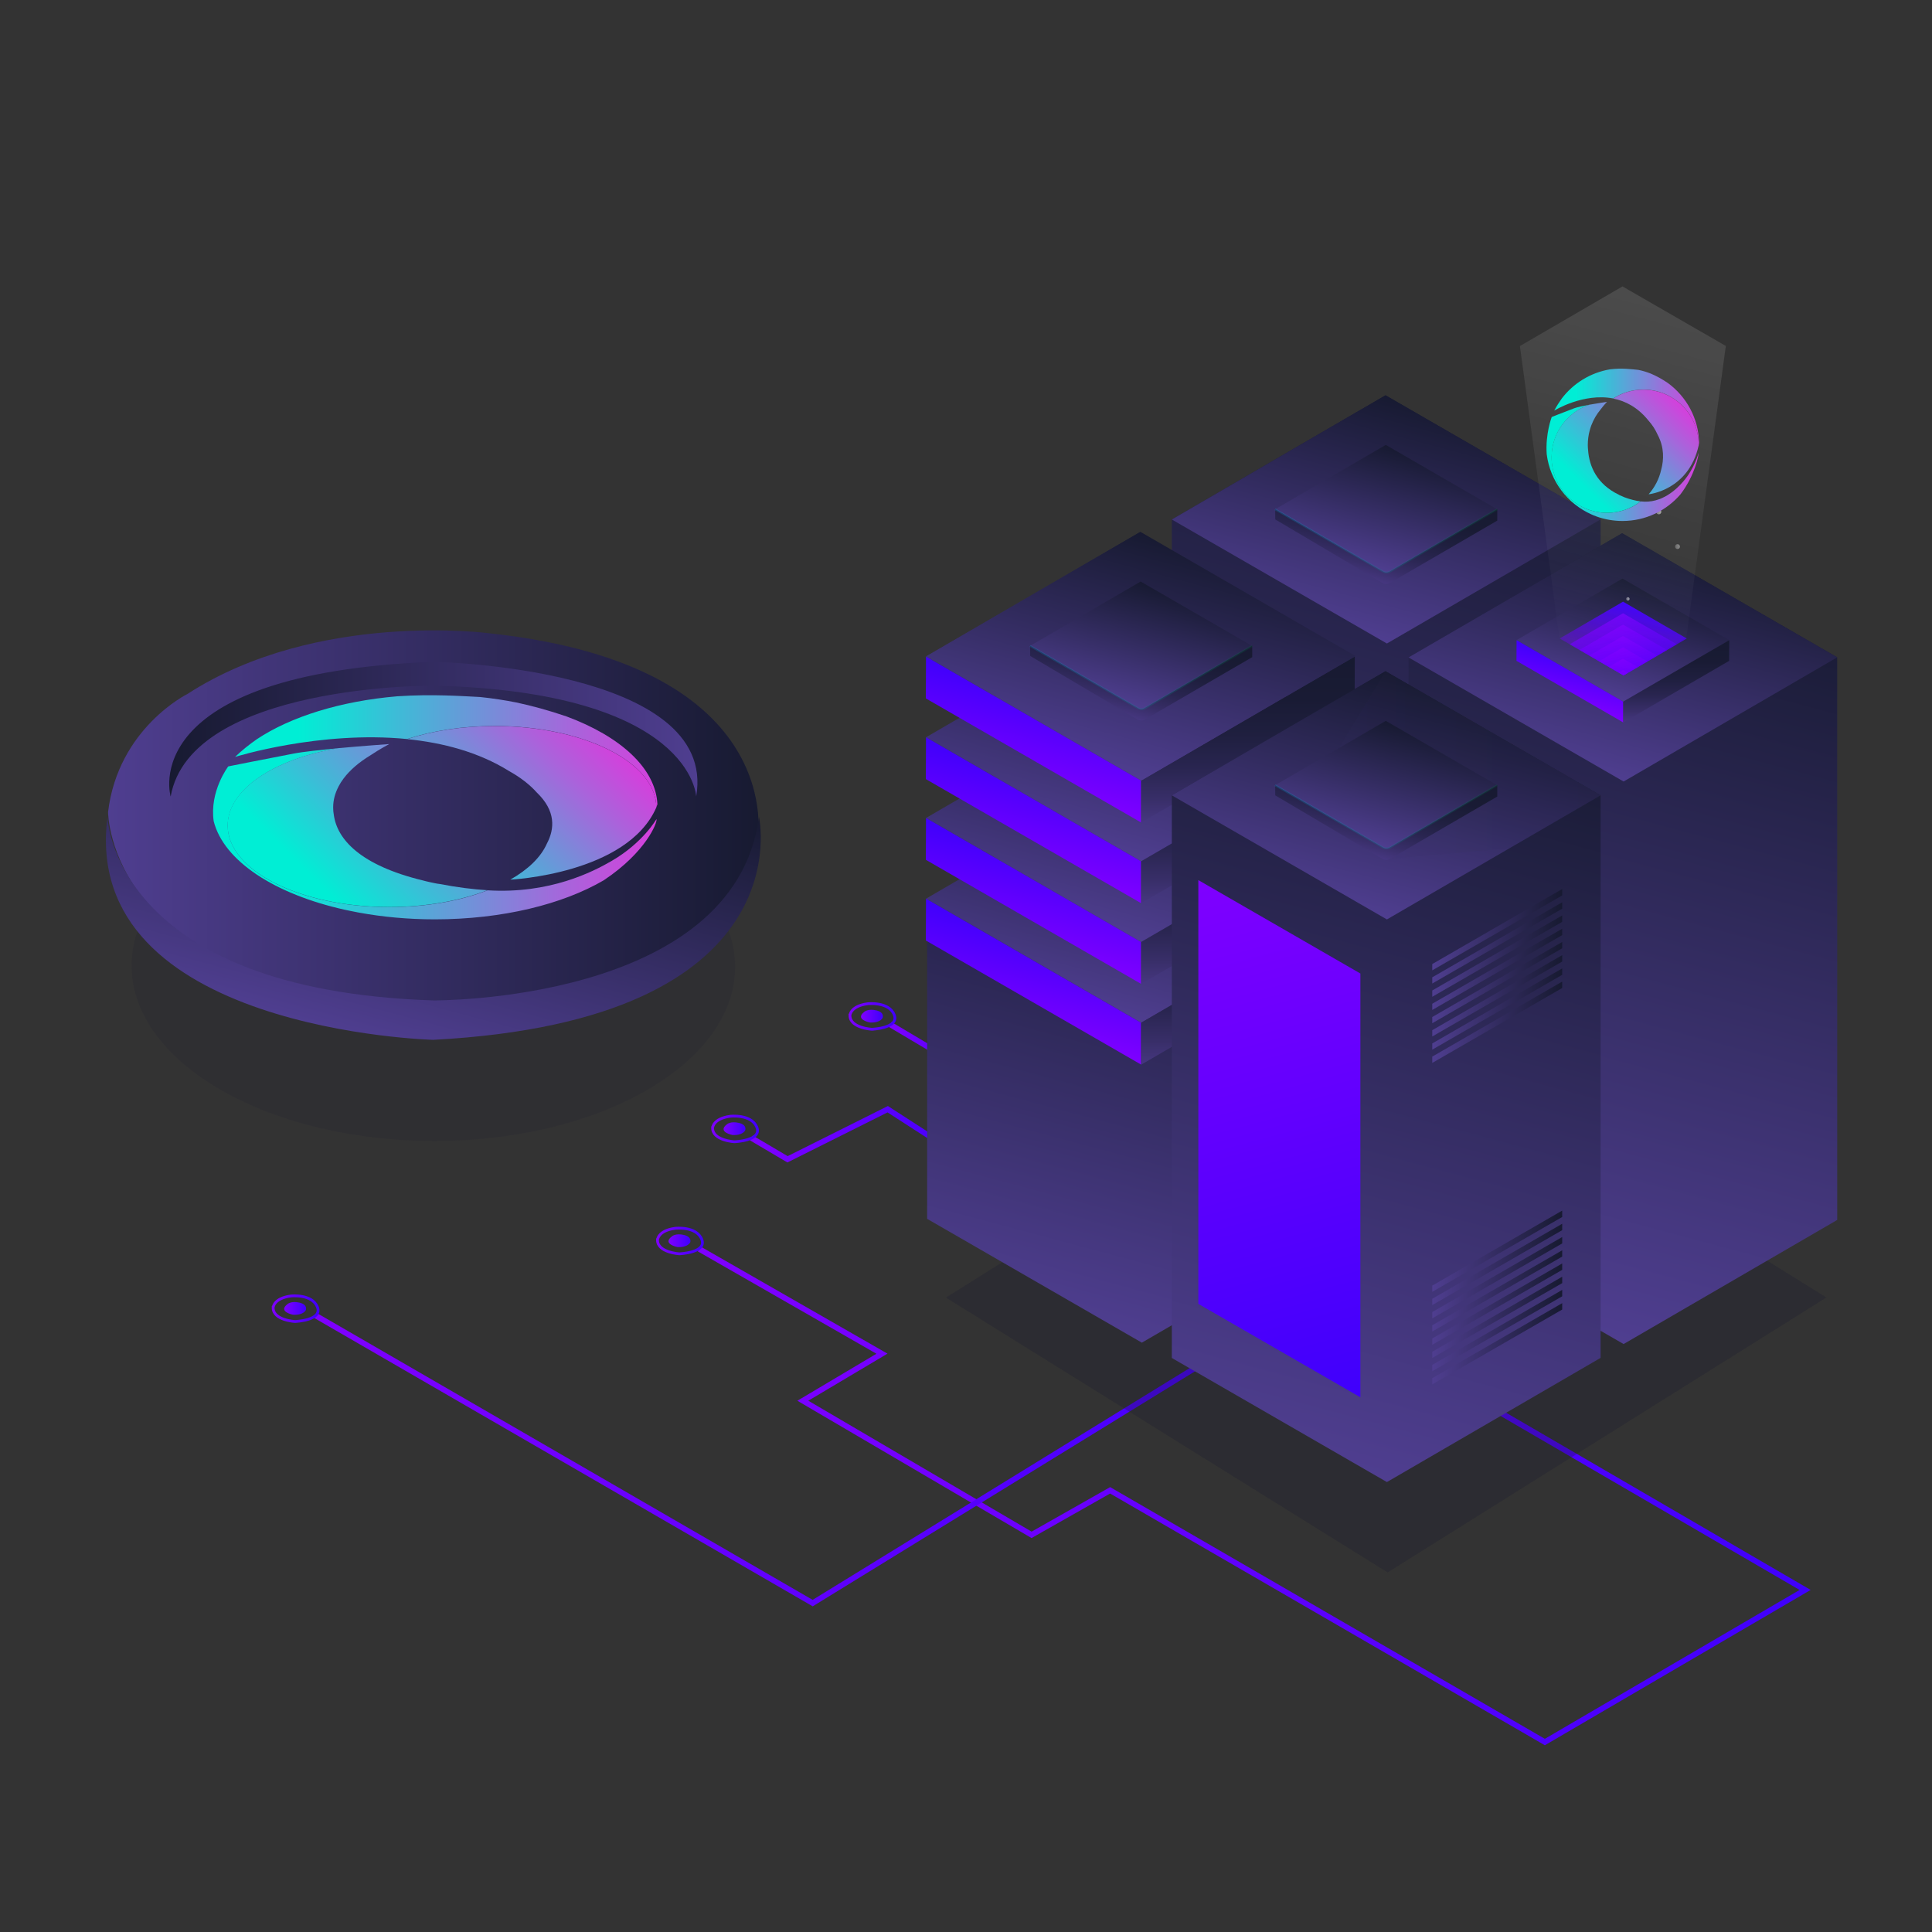<?xml version="1.0" encoding="utf-8"?>
<!-- Generator: Adobe Illustrator 24.2.0, SVG Export Plug-In . SVG Version: 6.00 Build 0)  -->
<svg version="1.1" id="Capa_1" xmlns="http://www.w3.org/2000/svg" xmlns:xlink="http://www.w3.org/1999/xlink" x="0px" y="0px"
	 viewBox="0 0 2083 2083" style="enable-background:new 0 0 2083 2083;" xml:space="preserve">
<rect x="0" y="0" width="2083" height="2083" fill="#333333" stroke="none"/>
<style type="text/css">
	.st0{fill:none;stroke:url(#SVGID_1_);stroke-width:6;stroke-miterlimit:10;}
	.st1{opacity:0.17;}
	.st2{enable-background:new    ;}
	.st3{clip-path:url(#SVGID_3_);}
	.st4{fill:#1D1B30;}
	.st5{fill:none;stroke:url(#XMLID_3_);stroke-width:6;stroke-miterlimit:10;}
	.st6{fill:none;stroke:url(#XMLID_4_);stroke-width:6;stroke-miterlimit:10;}
	.st7{fill:none;stroke:url(#XMLID_5_);stroke-width:6;stroke-miterlimit:10;}
	.st8{opacity:0.3;fill:#1D1B30;enable-background:new    ;}
	.st9{fill:url(#XMLID_7_);}
	.st10{fill:url(#XMLID_8_);}
	.st11{fill:url(#XMLID_9_);}
	.st12{fill:url(#XMLID_10_);}
	.st13{opacity:0.2;fill:none;stroke:url(#XMLID_11_);stroke-width:2;stroke-miterlimit:10;enable-background:new    ;}
	.st14{fill:url(#XMLID_13_);}
	.st15{fill:url(#XMLID_14_);}
	.st16{fill:url(#XMLID_15_);}
	.st17{fill:url(#XMLID_16_);}
	.st18{fill:url(#XMLID_17_);}
	.st19{fill:url(#XMLID_18_);}
	.st20{fill:url(#XMLID_19_);}
	.st21{fill:url(#XMLID_20_);}
	.st22{fill:url(#XMLID_21_);}
	.st23{fill:url(#XMLID_22_);}
	.st24{fill:url(#XMLID_23_);}
	.st25{fill:url(#XMLID_24_);}
	.st26{fill:url(#XMLID_25_);}
	.st27{fill:url(#XMLID_27_);}
	.st28{fill:url(#XMLID_28_);}
	.st29{fill:url(#XMLID_29_);}
	.st30{opacity:0.2;fill:none;stroke:url(#XMLID_30_);stroke-width:2;stroke-miterlimit:10;enable-background:new    ;}
	.st31{fill:url(#XMLID_31_);}
	.st32{fill:url(#XMLID_32_);}
	.st33{fill:url(#XMLID_33_);}
	.st34{opacity:0.4;fill:url(#XMLID_34_);enable-background:new    ;}
	.st35{opacity:0.55;fill:url(#XMLID_35_);enable-background:new    ;}
	.st36{fill:url(#XMLID_36_);}
	.st37{fill:url(#XMLID_37_);}
	.st38{fill:url(#XMLID_38_);}
	.st39{fill:url(#XMLID_41_);}
	.st40{fill:url(#XMLID_42_);}
	.st41{clip-path:url(#SVGID_5_);fill:url(#XMLID_43_);}
	.st42{clip-path:url(#SVGID_7_);fill:url(#XMLID_44_);}
	.st43{clip-path:url(#SVGID_9_);fill:url(#XMLID_45_);}
	.st44{clip-path:url(#SVGID_11_);fill:url(#XMLID_46_);}
	.st45{clip-path:url(#SVGID_13_);fill:url(#XMLID_47_);}
	.st46{clip-path:url(#SVGID_15_);fill:url(#XMLID_51_);}
	.st47{clip-path:url(#SVGID_17_);fill:url(#XMLID_53_);}
	.st48{clip-path:url(#SVGID_19_);fill:url(#XMLID_54_);}
	.st49{opacity:0.55;fill:url(#XMLID_55_);enable-background:new    ;}
	.st50{fill:url(#XMLID_56_);}
	.st51{opacity:5.000000e-02;fill:url(#XMLID_57_);enable-background:new    ;}
	.st52{fill:url(#XMLID_58_);}
	.st53{fill:url(#XMLID_59_);}
	.st54{opacity:0.2;fill:none;stroke:url(#XMLID_60_);stroke-width:2;stroke-miterlimit:10;enable-background:new    ;}
	.st55{fill:url(#XMLID_61_);}
	.st56{fill:url(#SVGID_20_);}
	.st57{fill:url(#SVGID_21_);}
	.st58{fill:url(#SVGID_22_);}
	.st59{fill:url(#SVGID_23_);}
	.st60{fill:url(#SVGID_24_);}
	.st61{fill:url(#SVGID_25_);}
	.st62{fill:url(#SVGID_26_);}
	.st63{fill:url(#SVGID_27_);}
	.st64{fill:url(#SVGID_28_);}
	.st65{fill:url(#SVGID_29_);}
	.st66{fill:url(#SVGID_30_);}
	.st67{fill:url(#SVGID_31_);}
	.st68{fill:url(#SVGID_32_);}
	.st69{fill:url(#SVGID_33_);}
	.st70{fill:url(#SVGID_34_);}
	.st71{fill:url(#SVGID_35_);}
	.st72{fill:url(#SVGID_36_);}
	.st73{fill:url(#XMLID_62_);}
	.st74{fill:url(#XMLID_63_);}
	.st75{fill:url(#SVGID_37_);}
	.st76{fill:none;stroke:url(#SVGID_38_);stroke-width:3;stroke-miterlimit:10;}
	.st77{fill:url(#SVGID_39_);}
	.st78{fill:none;stroke:url(#SVGID_40_);stroke-width:3;stroke-miterlimit:10;}
	.st79{fill:url(#SVGID_41_);}
	.st80{fill:none;stroke:url(#SVGID_42_);stroke-width:3;stroke-miterlimit:10;}
	.st81{fill:url(#SVGID_43_);}
	.st82{fill:none;stroke:url(#SVGID_44_);stroke-width:3;stroke-miterlimit:10;}
	.st83{fill:url(#SVGID_45_);}
	.st84{fill:url(#SVGID_46_);}
	.st85{fill:url(#SVGID_47_);}
	.st86{fill:url(#SVGID_48_);}
	.st87{fill:url(#SVGID_49_);}
	.st88{fill:url(#SVGID_50_);}
	.st89{fill:url(#SVGID_51_);}
	.st90{fill:url(#SVGID_52_);}
</style>
<linearGradient id="SVGID_1_" gradientUnits="userSpaceOnUse" x1="752.408" y1="-17280.834" x2="1952.155" y2="-17280.834" gradientTransform="matrix(1 0 0 -1 0 -15668)">
	<stop  offset="0" style="stop-color:#7F00FF"/>
	<stop  offset="1" style="stop-color:#3F00FC"/>
</linearGradient>
<polyline class="st0" points="1595.6,1510.2 1946.2,1714.2 1665.6,1878.2 1196.9,1606.8 1112.2,1654.8 865.6,1510.2 950.9,1459.5 
	753.9,1346.6 "/>
<g id="XMLID_26_" class="st1">
	<g>
		<g class="st2">
			<g>
				<g>
					<defs>
						<polygon id="SVGID_2_" points="7.1,1041.8 465.7,775.3 927.3,1041.8 468.7,1308.3 						"/>
					</defs>
					<clipPath id="SVGID_3_">
						<use xlink:href="#SVGID_2_"  style="overflow:visible;"/>
					</clipPath>
					<g class="st3">
						<g>
							<g>
								<g>
									<path class="st4" d="M696.5,908.5c-127.5-73.6-333.5-73.6-460.1,0s-126,192.9,1.5,266.5s333.5,73.6,460.1,0
										C824.7,1101.5,824,982.1,696.5,908.5"/>
								</g>
							</g>
						</g>
					</g>
				</g>
			</g>
		</g>
	</g>
</g>
<linearGradient id="XMLID_3_" gradientUnits="userSpaceOnUse" x1="958.168" y1="-16802.801" x2="1063.232" y2="-16802.801" gradientTransform="matrix(1 0 0 -1 0 -15668)">
	<stop  offset="0" style="stop-color:#7F00FF"/>
	<stop  offset="1" style="stop-color:#3F00FC"/>
</linearGradient>
<line id="XMLID_154_" class="st5" x1="1061.7" y1="1165.1" x2="959.7" y2="1104.5"/>
<linearGradient id="XMLID_4_" gradientUnits="userSpaceOnUse" x1="808.576" y1="-16894.435" x2="1054.727" y2="-16894.435" gradientTransform="matrix(1 0 0 -1 0 -15668)">
	<stop  offset="0" style="stop-color:#7F00FF"/>
	<stop  offset="1" style="stop-color:#3F00FC"/>
</linearGradient>
<polyline id="XMLID_74_" class="st6" points="1053.1,1257.9 957.1,1195.9 849.1,1249.9 810.1,1226.9 "/>
<linearGradient id="XMLID_5_" gradientUnits="userSpaceOnUse" x1="338.298" y1="-17227.519" x2="1428.671" y2="-17227.519" gradientTransform="matrix(1 0 0 -1 0 -15668)">
	<stop  offset="0" style="stop-color:#7F00FF"/>
	<stop  offset="1" style="stop-color:#3F00FC"/>
</linearGradient>
<polyline id="XMLID_12_" class="st7" points="1427.1,1389.7 876.2,1728.4 339.8,1418.1 "/>
<polygon id="XMLID_121_" class="st8" points="1492.9,1102.6 1969.1,1398.9 1496.1,1695.3 1019.9,1399 "/>
<g id="XMLID_172_">
	
		<linearGradient id="XMLID_7_" gradientUnits="userSpaceOnUse" x1="1385.325" y1="-16938.932" x2="1603.775" y2="-16123.668" gradientTransform="matrix(1 0 0 -1 0 -15668)">
		<stop  offset="0" style="stop-color:#4F3E90"/>
		<stop  offset="1" style="stop-color:#171A31"/>
	</linearGradient>
	<polygon id="XMLID_182_" class="st9" points="1263.4,560.1 1493.8,426.2 1725.7,560 1725.7,1166.5 1495.3,1300.4 1263.4,1166.6 	
		"/>
	
		<linearGradient id="XMLID_8_" gradientUnits="userSpaceOnUse" x1="1461.163" y1="-16352.653" x2="1527.962" y2="-16103.353" gradientTransform="matrix(1 0 0 -1 0 -15668)">
		<stop  offset="0" style="stop-color:#4F3E90"/>
		<stop  offset="1" style="stop-color:#171A31"/>
	</linearGradient>
	<polygon id="XMLID_181_" class="st10" points="1493.8,426.2 1725.7,560 1495.3,693.8 1263.4,560.1 	"/>
	<g id="XMLID_173_">
		
			<linearGradient id="XMLID_9_" gradientUnits="userSpaceOnUse" x1="1477.155" y1="-16281.646" x2="1511.776" y2="-16152.436" gradientTransform="matrix(1 0 0 -1 0 -15668)">
			<stop  offset="0" style="stop-color:#4F3E90"/>
			<stop  offset="1" style="stop-color:#171A31"/>
		</linearGradient>
		<polygon id="XMLID_178_" class="st11" points="1494.1,479.7 1614.2,549.1 1494.9,618.4 1374.7,549.1 		"/>
		
			<linearGradient id="XMLID_10_" gradientUnits="userSpaceOnUse" x1="1475.914" y1="-16292.886" x2="1504.181" y2="-16187.394" gradientTransform="matrix(1 0 0 -1 0 -15668)">
			<stop  offset="0" style="stop-color:#463780"/>
			<stop  offset="0.143" style="stop-color:#382E68"/>
			<stop  offset="0.331" style="stop-color:#292550"/>
			<stop  offset="0.529" style="stop-color:#1F1F3F"/>
			<stop  offset="0.743" style="stop-color:#191B34"/>
			<stop  offset="1" style="stop-color:#171A31"/>
		</linearGradient>
		<path id="XMLID_175_" class="st12" d="M1490.6,616.2L1374.9,549v11l115.7,68.5c2.5,1.5,5.5,1.5,8,0l115.7-67.2v-12.4l-115.7,67.2
			C1496.1,617.6,1493.1,617.6,1490.6,616.2z"/>
		
			<linearGradient id="XMLID_11_" gradientUnits="userSpaceOnUse" x1="1374.2" y1="-16251.242" x2="1614.703" y2="-16251.242" gradientTransform="matrix(1 0 0 -1 0 -15668)">
			<stop  offset="0" style="stop-color:#00ACE9"/>
			<stop  offset="1" style="stop-color:#007541"/>
		</linearGradient>
		<path id="XMLID_174_" class="st13" d="M1374.7,549.1l116.3,67.1c2.4,1.4,5.4,1.4,7.8,0l115.4-67.1"/>
	</g>
</g>
<g id="XMLID_413_">
	
		<linearGradient id="XMLID_13_" gradientUnits="userSpaceOnUse" x1="1159.632" y1="-17096.449" x2="1300.9" y2="-16569.232" gradientTransform="matrix(1 0 0 -1 0 -15668)">
		<stop  offset="0" style="stop-color:#4F3E90"/>
		<stop  offset="1" style="stop-color:#171A31"/>
	</linearGradient>
	<polygon id="XMLID_185_" class="st14" points="999.6,1314.1 999.6,1015.7 1229.5,882.1 1460.9,1015.6 1460.9,1314.1 1231.1,1447.6 
			"/>
	<g id="XMLID_315_">
		
			<linearGradient id="XMLID_14_" gradientUnits="userSpaceOnUse" x1="1196.091" y1="-16761.533" x2="1262.909" y2="-16512.166" gradientTransform="matrix(1 0 0 -1 0 -15668)">
			<stop  offset="0" style="stop-color:#4F3E90"/>
			<stop  offset="1" style="stop-color:#171A31"/>
		</linearGradient>
		<polygon id="XMLID_382_" class="st15" points="1228.7,835 1460.6,968.8 1230.3,1102.7 998.4,968.9 		"/>
		
			<linearGradient id="XMLID_15_" gradientUnits="userSpaceOnUse" x1="1099.755" y1="-16780.82" x2="1128.945" y2="-16671.879" gradientTransform="matrix(1 0 0 -1 0 -15668)">
			<stop  offset="0" style="stop-color:#7F00FF"/>
			<stop  offset="1" style="stop-color:#3F00FC"/>
		</linearGradient>
		<polygon id="XMLID_381_" class="st16" points="998.4,968.9 998.2,1014 1230.3,1147.8 1230.3,1102.7 		"/>
		
			<linearGradient id="XMLID_16_" gradientUnits="userSpaceOnUse" x1="1345.5" y1="-16815.9" x2="1345.5" y2="-16636.9" gradientTransform="matrix(1 0 0 -1 0 -15668)">
			<stop  offset="0" style="stop-color:#463780"/>
			<stop  offset="0.143" style="stop-color:#382E68"/>
			<stop  offset="0.331" style="stop-color:#292550"/>
			<stop  offset="0.529" style="stop-color:#1F1F3F"/>
			<stop  offset="0.743" style="stop-color:#191B34"/>
			<stop  offset="1" style="stop-color:#171A31"/>
		</linearGradient>
		<polygon id="XMLID_318_" class="st17" points="1230.3,1147.9 1230.3,1102.7 1460.7,968.9 1460.5,1014.1 		"/>
	</g>
	<g id="XMLID_265_">
		
			<linearGradient id="XMLID_17_" gradientUnits="userSpaceOnUse" x1="1196.116" y1="-16674.441" x2="1262.909" y2="-16425.166" gradientTransform="matrix(1 0 0 -1 0 -15668)">
			<stop  offset="0" style="stop-color:#4F3E90"/>
			<stop  offset="1" style="stop-color:#171A31"/>
		</linearGradient>
		<polygon id="XMLID_312_" class="st18" points="1228.7,748 1460.6,881.8 1230.3,1015.6 998.4,881.9 		"/>
		
			<linearGradient id="XMLID_18_" gradientUnits="userSpaceOnUse" x1="1099.755" y1="-16693.82" x2="1128.945" y2="-16584.879" gradientTransform="matrix(1 0 0 -1 0 -15668)">
			<stop  offset="0" style="stop-color:#7F00FF"/>
			<stop  offset="1" style="stop-color:#3F00FC"/>
		</linearGradient>
		<polygon id="XMLID_307_" class="st19" points="998.4,881.9 998.2,927 1230.3,1060.8 1230.3,1015.7 		"/>
		
			<linearGradient id="XMLID_19_" gradientUnits="userSpaceOnUse" x1="1345.5" y1="-16728.801" x2="1345.5" y2="-16549.9" gradientTransform="matrix(1 0 0 -1 0 -15668)">
			<stop  offset="0" style="stop-color:#463780"/>
			<stop  offset="0.143" style="stop-color:#382E68"/>
			<stop  offset="0.331" style="stop-color:#292550"/>
			<stop  offset="0.529" style="stop-color:#1F1F3F"/>
			<stop  offset="0.743" style="stop-color:#191B34"/>
			<stop  offset="1" style="stop-color:#171A31"/>
		</linearGradient>
		<polygon id="XMLID_291_" class="st20" points="1230.3,1060.8 1230.3,1015.7 1460.7,881.9 1460.5,927 		"/>
	</g>
	<g id="XMLID_189_">
		
			<linearGradient id="XMLID_20_" gradientUnits="userSpaceOnUse" x1="1196.116" y1="-16587.44" x2="1262.909" y2="-16338.166" gradientTransform="matrix(1 0 0 -1 0 -15668)">
			<stop  offset="0" style="stop-color:#4F3E90"/>
			<stop  offset="1" style="stop-color:#171A31"/>
		</linearGradient>
		<polygon id="XMLID_246_" class="st21" points="1228.7,661 1460.6,794.8 1230.3,928.6 998.4,794.9 		"/>
		
			<linearGradient id="XMLID_21_" gradientUnits="userSpaceOnUse" x1="1099.755" y1="-16606.82" x2="1128.945" y2="-16497.879" gradientTransform="matrix(1 0 0 -1 0 -15668)">
			<stop  offset="0" style="stop-color:#7F00FF"/>
			<stop  offset="1" style="stop-color:#3F00FC"/>
		</linearGradient>
		<polygon id="XMLID_245_" class="st22" points="998.4,794.9 998.2,840 1230.3,973.8 1230.3,928.7 		"/>
		
			<linearGradient id="XMLID_22_" gradientUnits="userSpaceOnUse" x1="1345.5" y1="-16641.801" x2="1345.5" y2="-16462.9" gradientTransform="matrix(1 0 0 -1 0 -15668)">
			<stop  offset="0" style="stop-color:#463780"/>
			<stop  offset="0.143" style="stop-color:#382E68"/>
			<stop  offset="0.331" style="stop-color:#292550"/>
			<stop  offset="0.529" style="stop-color:#1F1F3F"/>
			<stop  offset="0.743" style="stop-color:#191B34"/>
			<stop  offset="1" style="stop-color:#171A31"/>
		</linearGradient>
		<polygon id="XMLID_229_" class="st23" points="1230.3,973.8 1230.3,928.7 1460.7,794.9 1460.5,840 		"/>
	</g>
	<g id="XMLID_160_">
		
			<linearGradient id="XMLID_23_" gradientUnits="userSpaceOnUse" x1="1196.116" y1="-16500.441" x2="1262.909" y2="-16251.166" gradientTransform="matrix(1 0 0 -1 0 -15668)">
			<stop  offset="0" style="stop-color:#4F3E90"/>
			<stop  offset="1" style="stop-color:#171A31"/>
		</linearGradient>
		<polygon id="XMLID_163_" class="st24" points="1228.7,574 1460.6,707.8 1230.3,841.6 998.4,707.9 		"/>
		
			<linearGradient id="XMLID_24_" gradientUnits="userSpaceOnUse" x1="1099.755" y1="-16519.82" x2="1128.945" y2="-16410.879" gradientTransform="matrix(1 0 0 -1 0 -15668)">
			<stop  offset="0" style="stop-color:#7F00FF"/>
			<stop  offset="1" style="stop-color:#3F00FC"/>
		</linearGradient>
		<polygon id="XMLID_162_" class="st25" points="998.4,707.9 998.2,753 1230.3,886.8 1230.3,841.7 		"/>
		
			<linearGradient id="XMLID_25_" gradientUnits="userSpaceOnUse" x1="1345.5" y1="-16554.801" x2="1345.5" y2="-16375.9" gradientTransform="matrix(1 0 0 -1 0 -15668)">
			<stop  offset="0" style="stop-color:#463780"/>
			<stop  offset="0.143" style="stop-color:#382E68"/>
			<stop  offset="0.331" style="stop-color:#292550"/>
			<stop  offset="0.529" style="stop-color:#1F1F3F"/>
			<stop  offset="0.743" style="stop-color:#191B34"/>
			<stop  offset="1" style="stop-color:#171A31"/>
		</linearGradient>
		<polygon id="XMLID_161_" class="st26" points="1230.3,886.8 1230.3,841.7 1460.7,707.9 1460.5,753 		"/>
	</g>
	
		<linearGradient id="XMLID_27_" gradientUnits="userSpaceOnUse" x1="1196.857" y1="-16499.924" x2="1263.675" y2="-16250.558" gradientTransform="matrix(1 0 0 -1 0 -15668)">
		<stop  offset="0" style="stop-color:#4F3E90"/>
		<stop  offset="1" style="stop-color:#171A31"/>
	</linearGradient>
	<polygon id="XMLID_212_" class="st27" points="1229.5,573.4 1461.4,707.3 1231.1,841.1 999.1,707.3 	"/>
	<g id="XMLID_190_">
		
			<linearGradient id="XMLID_28_" gradientUnits="userSpaceOnUse" x1="1212.955" y1="-16428.945" x2="1247.57" y2="-16299.762" gradientTransform="matrix(1 0 0 -1 0 -15668)">
			<stop  offset="0" style="stop-color:#4F3E90"/>
			<stop  offset="1" style="stop-color:#171A31"/>
		</linearGradient>
		<polygon id="XMLID_210_" class="st28" points="1229.8,627 1350,696.4 1230.7,765.7 1110.5,696.4 		"/>
		
			<linearGradient id="XMLID_29_" gradientUnits="userSpaceOnUse" x1="1211.714" y1="-16440.086" x2="1239.981" y2="-16334.594" gradientTransform="matrix(1 0 0 -1 0 -15668)">
			<stop  offset="0" style="stop-color:#463780"/>
			<stop  offset="0.143" style="stop-color:#382E68"/>
			<stop  offset="0.331" style="stop-color:#292550"/>
			<stop  offset="0.529" style="stop-color:#1F1F3F"/>
			<stop  offset="0.743" style="stop-color:#191B34"/>
			<stop  offset="1" style="stop-color:#171A31"/>
		</linearGradient>
		<path id="XMLID_208_" class="st29" d="M1226.4,763.4l-115.7-67.2v11l115.7,68.5c2.5,1.5,5.5,1.5,8,0l115.7-67.2v-12.4l-115.7,67.2
			C1231.9,764.9,1228.8,764.9,1226.4,763.4z"/>
		
			<linearGradient id="XMLID_30_" gradientUnits="userSpaceOnUse" x1="1110" y1="-16398.541" x2="1350.503" y2="-16398.541" gradientTransform="matrix(1 0 0 -1 0 -15668)">
			<stop  offset="0" style="stop-color:#00ACE9"/>
			<stop  offset="1" style="stop-color:#007541"/>
		</linearGradient>
		<path id="XMLID_191_" class="st30" d="M1110.5,696.4l116.3,67.1c2.4,1.4,5.4,1.4,7.8,0l115.4-67.1"/>
	</g>
</g>
<linearGradient id="XMLID_31_" gradientUnits="userSpaceOnUse" x1="1640.491" y1="-17087.623" x2="1858.934" y2="-16272.384" gradientTransform="matrix(1 0 0 -1 0 -15668)">
	<stop  offset="0" style="stop-color:#4F3E90"/>
	<stop  offset="1" style="stop-color:#171A31"/>
</linearGradient>
<polygon id="XMLID_171_" class="st31" points="1518.6,708.8 1748.9,574.9 1980.8,708.7 1980.8,1315.3 1750.5,1449.1 1518.6,1315.3 
	"/>
<linearGradient id="XMLID_32_" gradientUnits="userSpaceOnUse" x1="1716.291" y1="-16501.434" x2="1783.109" y2="-16252.066" gradientTransform="matrix(1 0 0 -1 0 -15668)">
	<stop  offset="0" style="stop-color:#4F3E90"/>
	<stop  offset="1" style="stop-color:#171A31"/>
</linearGradient>
<polygon id="XMLID_170_" class="st32" points="1748.9,574.9 1980.8,708.7 1750.5,842.6 1518.6,708.8 "/>
<linearGradient id="XMLID_33_" gradientUnits="userSpaceOnUse" x1="1385.313" y1="-17236.43" x2="1603.762" y2="-16421.164" gradientTransform="matrix(1 0 0 -1 0 -15668)">
	<stop  offset="0" style="stop-color:#4F3E90"/>
	<stop  offset="1" style="stop-color:#171A31"/>
</linearGradient>
<polygon id="XMLID_52_" class="st33" points="1263.4,857.5 1493.8,723.7 1725.7,857.5 1725.7,1464 1495.3,1597.9 1263.4,1464.1 "/>
<linearGradient id="XMLID_34_" gradientUnits="userSpaceOnUse" x1="1806.019" y1="-16257.3" x2="1811.129" y2="-16257.3" gradientTransform="matrix(1 0 0 -1 0 -15668)">
	<stop  offset="9.817236e-08" style="stop-color:#FFFFFF;stop-opacity:0.6"/>
	<stop  offset="1" style="stop-color:#FFFFFF"/>
</linearGradient>
<circle id="XMLID_214_" class="st34" cx="1808.6" cy="589.3" r="2.6"/>
<linearGradient id="XMLID_35_" gradientUnits="userSpaceOnUse" x1="1785.634" y1="-16219.8" x2="1791.109" y2="-16219.8" gradientTransform="matrix(1 0 0 -1 0 -15668)">
	<stop  offset="9.817236e-08" style="stop-color:#FFFFFF;stop-opacity:0.6"/>
	<stop  offset="1" style="stop-color:#FFFFFF"/>
</linearGradient>
<circle id="XMLID_358_" class="st35" cx="1788.4" cy="551.8" r="2.7"/>
<linearGradient id="XMLID_36_" gradientUnits="userSpaceOnUse" x1="1461.15" y1="-16650.15" x2="1527.95" y2="-16400.85" gradientTransform="matrix(1 0 0 -1 0 -15668)">
	<stop  offset="0" style="stop-color:#4F3E90"/>
	<stop  offset="1" style="stop-color:#171A31"/>
</linearGradient>
<polygon id="XMLID_92_" class="st36" points="1493.8,723.7 1725.7,857.5 1495.3,991.3 1263.4,857.5 "/>
<g id="XMLID_111_">
	
		<linearGradient id="XMLID_37_" gradientUnits="userSpaceOnUse" x1="1733.127" y1="-16419.951" x2="1766.248" y2="-16296.342" gradientTransform="matrix(1 0 0 -1 0 -15668)">
		<stop  offset="0" style="stop-color:#4F3E90"/>
		<stop  offset="1" style="stop-color:#171A31"/>
	</linearGradient>
	<polygon id="XMLID_115_" class="st37" points="1749.3,623.8 1864.3,690.1 1750.1,756.5 1635.1,690.1 	"/>
	
		<linearGradient id="XMLID_38_" gradientUnits="userSpaceOnUse" x1="1685.364" y1="-16429.555" x2="1699.836" y2="-16375.545" gradientTransform="matrix(1 0 0 -1 0 -15668)">
		<stop  offset="0" style="stop-color:#7F00FF"/>
		<stop  offset="1" style="stop-color:#3F00FC"/>
	</linearGradient>
	<polygon id="XMLID_113_" class="st38" points="1635.1,690.2 1635,712.5 1750.1,778.9 1750.1,756.5 	"/>
	
		<linearGradient id="XMLID_41_" gradientUnits="userSpaceOnUse" x1="1807.25" y1="-16446.9" x2="1807.25" y2="-16358.2" gradientTransform="matrix(1 0 0 -1 0 -15668)">
		<stop  offset="0" style="stop-color:#463780"/>
		<stop  offset="0.143" style="stop-color:#382E68"/>
		<stop  offset="0.331" style="stop-color:#292550"/>
		<stop  offset="0.529" style="stop-color:#1F1F3F"/>
		<stop  offset="0.743" style="stop-color:#191B34"/>
		<stop  offset="1" style="stop-color:#171A31"/>
	</linearGradient>
	<polygon id="XMLID_112_" class="st39" points="1750.1,778.9 1750.1,756.5 1864.4,690.2 1864.3,712.5 	"/>
</g>
<linearGradient id="XMLID_42_" gradientUnits="userSpaceOnUse" x1="1740.195" y1="-16393.365" x2="1760.012" y2="-16319.409" gradientTransform="matrix(1 0 0 -1 0 -15668)">
	<stop  offset="0" style="stop-color:#7F00FF;stop-opacity:0.2"/>
	<stop  offset="1" style="stop-color:#3F00FC"/>
</linearGradient>
<polygon id="XMLID_110_" class="st40" points="1749.9,648.7 1818.6,688.4 1750.4,728.1 1681.6,688.4 "/>
<g id="XMLID_97_">
	<g>
		<g>
			<defs>
				<polygon id="SVGID_4_" points="1749.9,648.7 1818.6,688.4 1750.4,728.1 1681.6,688.4 				"/>
			</defs>
			<clipPath id="SVGID_5_">
				<use xlink:href="#SVGID_4_"  style="overflow:visible;"/>
			</clipPath>
			
				<linearGradient id="XMLID_43_" gradientUnits="userSpaceOnUse" x1="1740.174" y1="-16331.806" x2="1760.033" y2="-16405.92" gradientTransform="matrix(1 0 0 -1 0 -15668)">
				<stop  offset="0" style="stop-color:#7F00FF;stop-opacity:0.7"/>
				<stop  offset="1" style="stop-color:#3F00FC;stop-opacity:0.6"/>
			</linearGradient>
			<polygon id="XMLID_109_" class="st41" points="1749.9,661.2 1818.6,700.8 1750.4,740.5 1681.6,700.9 			"/>
		</g>
	</g>
	<g>
		<g>
			<defs>
				<polygon id="SVGID_6_" points="1749.9,648.7 1818.6,688.4 1750.4,728.1 1681.6,688.4 				"/>
			</defs>
			<clipPath id="SVGID_7_">
				<use xlink:href="#SVGID_6_"  style="overflow:visible;"/>
			</clipPath>
			
				<linearGradient id="XMLID_44_" gradientUnits="userSpaceOnUse" x1="1740.161" y1="-16344.01" x2="1760.045" y2="-16418.215" gradientTransform="matrix(1 0 0 -1 0 -15668)">
				<stop  offset="0" style="stop-color:#7F00FF;stop-opacity:0.7"/>
				<stop  offset="1" style="stop-color:#3F00FC;stop-opacity:0.6"/>
			</linearGradient>
			<polygon id="XMLID_108_" class="st42" points="1749.9,673.4 1818.6,713.1 1750.4,752.8 1681.6,713.1 			"/>
		</g>
	</g>
	<g>
		<g>
			<defs>
				<polygon id="SVGID_8_" points="1749.9,648.7 1818.6,688.4 1750.4,728.1 1681.6,688.4 				"/>
			</defs>
			<clipPath id="SVGID_9_">
				<use xlink:href="#SVGID_8_"  style="overflow:visible;"/>
			</clipPath>
			
				<linearGradient id="XMLID_45_" gradientUnits="userSpaceOnUse" x1="1740.174" y1="-16356.307" x2="1760.033" y2="-16430.418" gradientTransform="matrix(1 0 0 -1 0 -15668)">
				<stop  offset="0" style="stop-color:#7F00FF;stop-opacity:0.7"/>
				<stop  offset="1" style="stop-color:#3F00FC;stop-opacity:0.6"/>
			</linearGradient>
			<polygon id="XMLID_107_" class="st43" points="1749.9,685.7 1818.6,725.3 1750.4,765 1681.6,725.4 			"/>
		</g>
	</g>
	<g>
		<g>
			<defs>
				<polygon id="SVGID_10_" points="1749.9,648.7 1818.6,688.4 1750.4,728.1 1681.6,688.4 				"/>
			</defs>
			<clipPath id="SVGID_11_">
				<use xlink:href="#SVGID_10_"  style="overflow:visible;"/>
			</clipPath>
			
				<linearGradient id="XMLID_46_" gradientUnits="userSpaceOnUse" x1="1740.161" y1="-16368.51" x2="1760.045" y2="-16442.715" gradientTransform="matrix(1 0 0 -1 0 -15668)">
				<stop  offset="0" style="stop-color:#7F00FF;stop-opacity:0.7"/>
				<stop  offset="1" style="stop-color:#3F00FC;stop-opacity:0.6"/>
			</linearGradient>
			<polygon id="XMLID_105_" class="st44" points="1749.9,697.9 1818.6,737.6 1750.4,777.3 1681.6,737.6 			"/>
		</g>
	</g>
	<g>
		<g>
			<defs>
				<polygon id="SVGID_12_" points="1749.9,648.7 1818.6,688.4 1750.4,728.1 1681.6,688.4 				"/>
			</defs>
			<clipPath id="SVGID_13_">
				<use xlink:href="#SVGID_12_"  style="overflow:visible;"/>
			</clipPath>
			
				<linearGradient id="XMLID_47_" gradientUnits="userSpaceOnUse" x1="1740.162" y1="-16380.709" x2="1760.045" y2="-16454.916" gradientTransform="matrix(1 0 0 -1 0 -15668)">
				<stop  offset="0" style="stop-color:#7F00FF;stop-opacity:0.7"/>
				<stop  offset="1" style="stop-color:#3F00FC;stop-opacity:0.6"/>
			</linearGradient>
			<polygon id="XMLID_104_" class="st45" points="1749.9,710.1 1818.6,749.8 1750.4,789.5 1681.6,749.8 			"/>
		</g>
	</g>
	<g>
		<g>
			<defs>
				<polygon id="SVGID_14_" points="1749.9,648.7 1818.6,688.4 1750.4,728.1 1681.6,688.4 				"/>
			</defs>
			<clipPath id="SVGID_15_">
				<use xlink:href="#SVGID_14_"  style="overflow:visible;"/>
			</clipPath>
			
				<linearGradient id="XMLID_51_" gradientUnits="userSpaceOnUse" x1="1740.162" y1="-16393.01" x2="1760.02" y2="-16467.123" gradientTransform="matrix(1 0 0 -1 0 -15668)">
				<stop  offset="0" style="stop-color:#7F00FF;stop-opacity:0.7"/>
				<stop  offset="1" style="stop-color:#3F00FC;stop-opacity:0.6"/>
			</linearGradient>
			<polygon id="XMLID_103_" class="st46" points="1749.9,722.4 1818.6,762.1 1750.4,801.7 1681.6,762.1 			"/>
		</g>
	</g>
	<g>
		<g>
			<defs>
				<polygon id="SVGID_16_" points="1749.9,648.7 1818.6,688.4 1750.4,728.1 1681.6,688.4 				"/>
			</defs>
			<clipPath id="SVGID_17_">
				<use xlink:href="#SVGID_16_"  style="overflow:visible;"/>
			</clipPath>
			
				<linearGradient id="XMLID_53_" gradientUnits="userSpaceOnUse" x1="1740.162" y1="-16405.209" x2="1760.045" y2="-16479.416" gradientTransform="matrix(1 0 0 -1 0 -15668)">
				<stop  offset="0" style="stop-color:#7F00FF;stop-opacity:0.7"/>
				<stop  offset="1" style="stop-color:#3F00FC;stop-opacity:0.6"/>
			</linearGradient>
			<polygon id="XMLID_101_" class="st47" points="1749.9,734.6 1818.6,774.3 1750.4,814 1681.6,774.3 			"/>
		</g>
	</g>
	<g>
		<g>
			<defs>
				<polygon id="SVGID_18_" points="1749.9,648.7 1818.6,688.4 1750.4,728.1 1681.6,688.4 				"/>
			</defs>
			<clipPath id="SVGID_19_">
				<use xlink:href="#SVGID_18_"  style="overflow:visible;"/>
			</clipPath>
			
				<linearGradient id="XMLID_54_" gradientUnits="userSpaceOnUse" x1="1740.174" y1="-16417.506" x2="1760.033" y2="-16491.619" gradientTransform="matrix(1 0 0 -1 0 -15668)">
				<stop  offset="0" style="stop-color:#7F00FF;stop-opacity:0.7"/>
				<stop  offset="1" style="stop-color:#3F00FC;stop-opacity:0.6"/>
			</linearGradient>
			<polygon id="XMLID_100_" class="st48" points="1749.9,746.9 1818.6,786.5 1750.4,826.2 1681.6,786.6 			"/>
		</g>
	</g>
</g>
<linearGradient id="XMLID_55_" gradientUnits="userSpaceOnUse" x1="1753.3" y1="-16313.7" x2="1756.84" y2="-16313.7" gradientTransform="matrix(1 0 0 -1 0 -15668)">
	<stop  offset="9.817236e-08" style="stop-color:#FFFFFF;stop-opacity:0.6"/>
	<stop  offset="1" style="stop-color:#FFFFFF"/>
</linearGradient>
<circle id="XMLID_93_" class="st49" cx="1755.1" cy="645.7" r="1.8"/>
<linearGradient id="XMLID_56_" gradientUnits="userSpaceOnUse" x1="1303.799" y1="-16613.738" x2="1454.901" y2="-17177.662" gradientTransform="matrix(1 0 0 -1 0 -15668)">
	<stop  offset="0" style="stop-color:#7F00FF"/>
	<stop  offset="1" style="stop-color:#3F00FC"/>
</linearGradient>
<polygon id="XMLID_252_" class="st50" points="1292,948.9 1466.7,1049.6 1466.7,1506.5 1292,1405.8 "/>
<linearGradient id="XMLID_57_" gradientUnits="userSpaceOnUse" x1="1443.8" y1="-16492.85" x2="1725.7" y2="-16492.85" gradientTransform="matrix(1 0 0 -1 0 -15668)">
	<stop  offset="0" style="stop-color:#463780"/>
	<stop  offset="0.143" style="stop-color:#382E68"/>
	<stop  offset="0.331" style="stop-color:#292550"/>
	<stop  offset="0.529" style="stop-color:#1F1F3F"/>
	<stop  offset="0.743" style="stop-color:#191B34"/>
	<stop  offset="1" style="stop-color:#171A31"/>
</linearGradient>
<polygon id="XMLID_693_" class="st51" points="1498.6,926 1627.2,914.7 1725.7,857.5 1493.8,723.7 1443.8,806.5 "/>
<g id="XMLID_40_">
	
		<linearGradient id="XMLID_58_" gradientUnits="userSpaceOnUse" x1="1477.155" y1="-16579.144" x2="1511.777" y2="-16449.935" gradientTransform="matrix(1 0 0 -1 0 -15668)">
		<stop  offset="0" style="stop-color:#4F3E90"/>
		<stop  offset="1" style="stop-color:#171A31"/>
	</linearGradient>
	<polygon id="XMLID_50_" class="st52" points="1494.1,777.2 1614.2,846.6 1494.9,915.9 1374.7,846.6 	"/>
	
		<linearGradient id="XMLID_59_" gradientUnits="userSpaceOnUse" x1="1475.915" y1="-16590.387" x2="1504.156" y2="-16484.988" gradientTransform="matrix(1 0 0 -1 0 -15668)">
		<stop  offset="0" style="stop-color:#463780"/>
		<stop  offset="0.143" style="stop-color:#382E68"/>
		<stop  offset="0.331" style="stop-color:#292550"/>
		<stop  offset="0.529" style="stop-color:#1F1F3F"/>
		<stop  offset="0.743" style="stop-color:#191B34"/>
		<stop  offset="1" style="stop-color:#171A31"/>
	</linearGradient>
	<path id="XMLID_49_" class="st53" d="M1490.6,913.7l-115.7-67.2v11l115.7,68.5c2.5,1.5,5.5,1.5,8,0l115.7-67.2v-12.3l-115.7,67.2
		C1496.1,915.1,1493.1,915.1,1490.6,913.7z"/>
	
		<linearGradient id="XMLID_60_" gradientUnits="userSpaceOnUse" x1="1374.2" y1="-16548.742" x2="1614.703" y2="-16548.742" gradientTransform="matrix(1 0 0 -1 0 -15668)">
		<stop  offset="0" style="stop-color:#00ACE9"/>
		<stop  offset="1" style="stop-color:#007541"/>
	</linearGradient>
	<path id="XMLID_48_" class="st54" d="M1374.7,846.6l116.3,67.1c2.4,1.4,5.4,1.4,7.8,0l115.4-67.1"/>
</g>
<linearGradient id="XMLID_61_" gradientUnits="userSpaceOnUse" x1="1680.737" y1="-16376.168" x2="1785.172" y2="-15986.412" gradientTransform="matrix(1 0 0 -1 0 -15668)">
	<stop  offset="0" style="stop-color:#FFFFFF;stop-opacity:0"/>
	<stop  offset="1" style="stop-color:#FFFFFF;stop-opacity:0.12"/>
</linearGradient>
<polygon id="XMLID_39_" class="st55" points="1681.2,687.1 1638.7,373.1 1749.3,308.8 1860.7,373 1818.2,687.1 1749.9,726.7 "/>
<g>
	
		<linearGradient id="SVGID_20_" gradientUnits="userSpaceOnUse" x1="1544.2" y1="-16670.35" x2="1684.3" y2="-16670.35" gradientTransform="matrix(1 0 0 -1 0 -15668)">
		<stop  offset="0" style="stop-color:#4F3E90"/>
		<stop  offset="1" style="stop-color:#171A31"/>
	</linearGradient>
	<polygon class="st56" points="1544.2,1039.4 1544.2,1046.2 1684.3,965.4 1684.3,958.5 	"/>
	
		<linearGradient id="SVGID_21_" gradientUnits="userSpaceOnUse" x1="1544.2" y1="-16684.6" x2="1684.3" y2="-16684.6" gradientTransform="matrix(1 0 0 -1 0 -15668)">
		<stop  offset="0" style="stop-color:#4F3E90"/>
		<stop  offset="1" style="stop-color:#171A31"/>
	</linearGradient>
	<polygon class="st57" points="1544.2,1053.7 1544.2,1060.4 1684.3,979.7 1684.3,972.8 	"/>
	
		<linearGradient id="SVGID_22_" gradientUnits="userSpaceOnUse" x1="1544.2" y1="-16698.85" x2="1684.3" y2="-16698.85" gradientTransform="matrix(1 0 0 -1 0 -15668)">
		<stop  offset="0" style="stop-color:#4F3E90"/>
		<stop  offset="1" style="stop-color:#171A31"/>
	</linearGradient>
	<polygon class="st58" points="1544.2,1067.9 1544.2,1074.7 1684.3,993.9 1684.3,987 	"/>
	
		<linearGradient id="SVGID_23_" gradientUnits="userSpaceOnUse" x1="1544.2" y1="-16713.1" x2="1684.3" y2="-16713.1" gradientTransform="matrix(1 0 0 -1 0 -15668)">
		<stop  offset="0" style="stop-color:#4F3E90"/>
		<stop  offset="1" style="stop-color:#171A31"/>
	</linearGradient>
	<polygon class="st59" points="1544.2,1082.2 1544.2,1088.9 1684.3,1008.2 1684.3,1001.3 	"/>
	
		<linearGradient id="SVGID_24_" gradientUnits="userSpaceOnUse" x1="1544.2" y1="-16727.4" x2="1684.3" y2="-16727.4" gradientTransform="matrix(1 0 0 -1 0 -15668)">
		<stop  offset="0" style="stop-color:#4F3E90"/>
		<stop  offset="1" style="stop-color:#171A31"/>
	</linearGradient>
	<polygon class="st60" points="1544.2,1096.5 1544.2,1103.2 1684.3,1022.4 1684.3,1015.6 	"/>
	
		<linearGradient id="SVGID_25_" gradientUnits="userSpaceOnUse" x1="1544.2" y1="-16741.65" x2="1684.3" y2="-16741.65" gradientTransform="matrix(1 0 0 -1 0 -15668)">
		<stop  offset="0" style="stop-color:#4F3E90"/>
		<stop  offset="1" style="stop-color:#171A31"/>
	</linearGradient>
	<polygon class="st61" points="1544.2,1110.7 1544.2,1117.5 1684.3,1036.7 1684.3,1029.8 	"/>
	
		<linearGradient id="SVGID_26_" gradientUnits="userSpaceOnUse" x1="1544.2" y1="-16755.9" x2="1684.3" y2="-16755.9" gradientTransform="matrix(1 0 0 -1 0 -15668)">
		<stop  offset="0" style="stop-color:#4F3E90"/>
		<stop  offset="1" style="stop-color:#171A31"/>
	</linearGradient>
	<polygon class="st62" points="1544.2,1125 1544.2,1131.7 1684.3,1051 1684.3,1044.1 	"/>
	
		<linearGradient id="SVGID_27_" gradientUnits="userSpaceOnUse" x1="1544.2" y1="-16770.15" x2="1684.3" y2="-16770.15" gradientTransform="matrix(1 0 0 -1 0 -15668)">
		<stop  offset="0" style="stop-color:#4F3E90"/>
		<stop  offset="1" style="stop-color:#171A31"/>
	</linearGradient>
	<polygon class="st63" points="1544.2,1139.2 1544.2,1146 1684.3,1065.2 1684.3,1058.3 	"/>
</g>
<g>
	
		<linearGradient id="SVGID_28_" gradientUnits="userSpaceOnUse" x1="1544.2" y1="-17017" x2="1684.3" y2="-17017" gradientTransform="matrix(1 0 0 -1 0 -15668)">
		<stop  offset="0" style="stop-color:#4F3E90"/>
		<stop  offset="1" style="stop-color:#171A31"/>
	</linearGradient>
	<polygon class="st64" points="1544.2,1386.1 1544.2,1392.8 1684.3,1312.1 1684.3,1305.2 	"/>
	
		<linearGradient id="SVGID_29_" gradientUnits="userSpaceOnUse" x1="1544.2" y1="-17031.25" x2="1684.3" y2="-17031.25" gradientTransform="matrix(1 0 0 -1 0 -15668)">
		<stop  offset="0" style="stop-color:#4F3E90"/>
		<stop  offset="1" style="stop-color:#171A31"/>
	</linearGradient>
	<polygon class="st65" points="1544.2,1400.3 1544.2,1407.1 1684.3,1326.3 1684.3,1319.4 	"/>
	
		<linearGradient id="SVGID_30_" gradientUnits="userSpaceOnUse" x1="1544.2" y1="-17045.551" x2="1684.3" y2="-17045.551" gradientTransform="matrix(1 0 0 -1 0 -15668)">
		<stop  offset="0" style="stop-color:#4F3E90"/>
		<stop  offset="1" style="stop-color:#171A31"/>
	</linearGradient>
	<polygon class="st66" points="1544.2,1414.6 1544.2,1421.4 1684.3,1340.6 1684.3,1333.7 	"/>
	
		<linearGradient id="SVGID_31_" gradientUnits="userSpaceOnUse" x1="1544.2" y1="-17059.801" x2="1684.3" y2="-17059.801" gradientTransform="matrix(1 0 0 -1 0 -15668)">
		<stop  offset="0" style="stop-color:#4F3E90"/>
		<stop  offset="1" style="stop-color:#171A31"/>
	</linearGradient>
	<polygon class="st67" points="1544.2,1428.9 1544.2,1435.6 1684.3,1354.8 1684.3,1348 	"/>
	
		<linearGradient id="SVGID_32_" gradientUnits="userSpaceOnUse" x1="1544.2" y1="-17074.051" x2="1684.3" y2="-17074.051" gradientTransform="matrix(1 0 0 -1 0 -15668)">
		<stop  offset="0" style="stop-color:#4F3E90"/>
		<stop  offset="1" style="stop-color:#171A31"/>
	</linearGradient>
	<polygon class="st68" points="1544.2,1443.1 1544.2,1449.9 1684.3,1369.1 1684.3,1362.2 	"/>
	
		<linearGradient id="SVGID_33_" gradientUnits="userSpaceOnUse" x1="1544.2" y1="-17088.301" x2="1684.3" y2="-17088.301" gradientTransform="matrix(1 0 0 -1 0 -15668)">
		<stop  offset="0" style="stop-color:#4F3E90"/>
		<stop  offset="1" style="stop-color:#171A31"/>
	</linearGradient>
	<polygon class="st69" points="1544.2,1457.4 1544.2,1464.1 1684.3,1383.4 1684.3,1376.5 	"/>
	
		<linearGradient id="SVGID_34_" gradientUnits="userSpaceOnUse" x1="1544.2" y1="-17102.551" x2="1684.3" y2="-17102.551" gradientTransform="matrix(1 0 0 -1 0 -15668)">
		<stop  offset="0" style="stop-color:#4F3E90"/>
		<stop  offset="1" style="stop-color:#171A31"/>
	</linearGradient>
	<polygon class="st70" points="1544.2,1471.6 1544.2,1478.4 1684.3,1397.6 1684.3,1390.7 	"/>
	
		<linearGradient id="SVGID_35_" gradientUnits="userSpaceOnUse" x1="1544.2" y1="-17116.801" x2="1684.3" y2="-17116.801" gradientTransform="matrix(1 0 0 -1 0 -15668)">
		<stop  offset="0" style="stop-color:#4F3E90"/>
		<stop  offset="1" style="stop-color:#171A31"/>
	</linearGradient>
	<polygon class="st71" points="1544.2,1485.9 1544.2,1492.6 1684.3,1411.9 1684.3,1405 	"/>
</g>
<linearGradient id="SVGID_36_" gradientUnits="userSpaceOnUse" x1="116.5" y1="-16548.83" x2="817.91" y2="-16548.83" gradientTransform="matrix(1 0 0 -1 0 -15668)">
	<stop  offset="0" style="stop-color:#4F3E90"/>
	<stop  offset="1" style="stop-color:#171A31"/>
</linearGradient>
<path class="st72" d="M116.5,875.5c0,0-0.1,189,323.8,205.5s376.5-174.8,376.5-174.8s35-188.1-288-223.3c0,0-186.7-25.3-326.7,65.3
	C202.2,748.2,127.4,784.8,116.5,875.5z"/>
<linearGradient id="XMLID_62_" gradientUnits="userSpaceOnUse" x1="4622.99" y1="2119.325" x2="5192.521" y2="2119.325" gradientTransform="matrix(-1 0 0 -1.121 5374.957 3161.065)">
	<stop  offset="0" style="stop-color:#4F3E90"/>
	<stop  offset="1" style="stop-color:#171A31"/>
</linearGradient>
<path id="XMLID_1_" class="st73" d="M750.6,858.8c0,0-4-112.8-283.3-119.6c0,0-261.9-1.7-283.3,119.6c0,0-39.9-132.5,283.3-145.3
	C467.3,713.5,774.9,719.4,750.6,858.8z"/>
<linearGradient id="XMLID_63_" gradientUnits="userSpaceOnUse" x1="408.943" y1="-16791.109" x2="496.942" y2="-16462.693" gradientTransform="matrix(1 0 0 -1 0 -15668)">
	<stop  offset="0" style="stop-color:#4F3E90"/>
	<stop  offset="1" style="stop-color:#171A31"/>
</linearGradient>
<path id="XMLID_6_" class="st74" d="M115.9,880.8c0,0,4.9,186.6,351.2,197.8c0,0,324.7,2.8,351.2-197.8c0,0,49.4,219.2-351.2,240.3
	C467.1,1121.1,85.8,1111.3,115.9,880.8z"/>
<g>
	
		<linearGradient id="SVGID_37_" gradientUnits="userSpaceOnUse" x1="306.364" y1="-17078.682" x2="329.958" y2="-17078.682" gradientTransform="matrix(1 0 0 -1 0 -15668)">
		<stop  offset="0" style="stop-color:#7F00FF"/>
		<stop  offset="1" style="stop-color:#3F00FC"/>
	</linearGradient>
	<path class="st75" d="M310,1406c0,0,4-3.7,13.1-1.5s6.6,8.1,6.6,8.1s-2.5,5.6-13.8,4.9C315.9,1417.5,299.2,1414.3,310,1406z"/>
	
		<linearGradient id="SVGID_38_" gradientUnits="userSpaceOnUse" x1="293.091" y1="-17078.961" x2="344.482" y2="-17078.961" gradientTransform="matrix(1 0 0 -1 0 -15668)">
		<stop  offset="0" style="stop-color:#7F00FF"/>
		<stop  offset="1" style="stop-color:#3F00FC"/>
	</linearGradient>
	<path class="st76" d="M313.6,1397.3c0,0,22.8-2.6,28.6,11.9s-24.1,15.6-24.1,15.6s-23.8-1.3-23.6-15
		C294.6,1409.8,294.8,1399.8,313.6,1397.3z"/>
</g>
<g>
	
		<linearGradient id="SVGID_39_" gradientUnits="userSpaceOnUse" x1="720.764" y1="-17005.682" x2="744.358" y2="-17005.682" gradientTransform="matrix(1 0 0 -1 0 -15668)">
		<stop  offset="0" style="stop-color:#7F00FF"/>
		<stop  offset="1" style="stop-color:#3F00FC"/>
	</linearGradient>
	<path class="st77" d="M724.4,1333c0,0,4-3.7,13.1-1.5s6.6,8.1,6.6,8.1s-2.6,5.6-13.8,4.9C730.3,1344.5,713.6,1341.3,724.4,1333z"/>
	
		<linearGradient id="SVGID_40_" gradientUnits="userSpaceOnUse" x1="707.479" y1="-17005.961" x2="758.87" y2="-17005.961" gradientTransform="matrix(1 0 0 -1 0 -15668)">
		<stop  offset="0" style="stop-color:#7F00FF"/>
		<stop  offset="1" style="stop-color:#3F00FC"/>
	</linearGradient>
	<path class="st78" d="M728,1324.3c0,0,22.8-2.6,28.6,11.9s-24.1,15.6-24.1,15.6s-23.8-1.3-23.6-15
		C709,1336.8,709.2,1326.8,728,1324.3z"/>
</g>
<g>
	
		<linearGradient id="SVGID_41_" gradientUnits="userSpaceOnUse" x1="780.119" y1="-16884.881" x2="803.714" y2="-16884.881" gradientTransform="matrix(1 0 0 -1 0 -15668)">
		<stop  offset="0" style="stop-color:#7F00FF"/>
		<stop  offset="1" style="stop-color:#3F00FC"/>
	</linearGradient>
	<path class="st79" d="M783.7,1212.2c0,0,4-3.7,13.1-1.5s6.6,8.1,6.6,8.1s-2.5,5.6-13.8,4.9C789.7,1223.7,773,1220.5,783.7,1212.2z"
		/>
	
		<linearGradient id="SVGID_42_" gradientUnits="userSpaceOnUse" x1="766.865" y1="-16885.16" x2="818.255" y2="-16885.16" gradientTransform="matrix(1 0 0 -1 0 -15668)">
		<stop  offset="0" style="stop-color:#7F00FF"/>
		<stop  offset="1" style="stop-color:#3F00FC"/>
	</linearGradient>
	<path class="st80" d="M787.4,1203.5c0,0,22.8-2.6,28.6,11.9s-24.1,15.6-24.1,15.6s-23.8-1.3-23.6-15
		C768.4,1216,768.6,1206,787.4,1203.5z"/>
</g>
<g>
	
		<linearGradient id="SVGID_43_" gradientUnits="userSpaceOnUse" x1="928.264" y1="-16763.582" x2="951.858" y2="-16763.582" gradientTransform="matrix(1 0 0 -1 0 -15668)">
		<stop  offset="0" style="stop-color:#7F00FF"/>
		<stop  offset="1" style="stop-color:#3F00FC"/>
	</linearGradient>
	<path class="st81" d="M931.9,1090.9c0,0,4-3.7,13.1-1.5s6.6,8.1,6.6,8.1s-2.5,5.6-13.8,4.9C937.8,1102.4,921.1,1099.2,931.9,1090.9
		z"/>
	
		<linearGradient id="SVGID_44_" gradientUnits="userSpaceOnUse" x1="914.977" y1="-16763.859" x2="966.368" y2="-16763.859" gradientTransform="matrix(1 0 0 -1 0 -15668)">
		<stop  offset="0" style="stop-color:#7F00FF"/>
		<stop  offset="1" style="stop-color:#3F00FC"/>
	</linearGradient>
	<path class="st82" d="M935.5,1082.2c0,0,22.8-2.6,28.6,11.9s-24.1,15.6-24.1,15.6s-23.8-1.3-23.6-15
		C916.5,1094.7,916.7,1084.7,935.5,1082.2z"/>
</g>
<g>
	<linearGradient id="SVGID_45_" gradientUnits="userSpaceOnUse" x1="229.62" y1="899.037" x2="707.735" y2="899.037">
		<stop  offset="0.149" style="stop-color:#00EED5"/>
		<stop  offset="0.382" style="stop-color:#3EBBD7"/>
		<stop  offset="0.809" style="stop-color:#AB62DB"/>
		<stop  offset="1" style="stop-color:#D63EDC"/>
	</linearGradient>
	<path class="st83" d="M659.5,928.2c-20.2,11.7-66.9,35.8-133.8,31.7c-29.4,11.4-66.1,18.1-106,18.1c-96.2,0-174.2-39.3-174.2-87.9
		c0-38.9,50.1-71.9,119.6-83.4c-19.2,1.8-38.5,3.8-48.6,5.8c-37.9,7.3-70.4,13.8-70.4,13.8s-20.4,26.7-15.7,59.1
		c10.8,42.8,65.7,78.6,141.1,95.4c2.2,0.5,4.4,1,6.7,1.4c0,0,0,0,0,0c2.9,0.6,5.7,1.2,8.6,1.7c25.6,4.7,53.2,7.3,82,7.3
		c72.8,0,138-16.3,182.1-42.1c45.9-30.5,58.1-62.7,56.9-66C707.6,883.1,693.7,908.3,659.5,928.2z"/>
	<linearGradient id="SVGID_46_" gradientUnits="userSpaceOnUse" x1="253.601" y1="810.07" x2="711.471" y2="810.07">
		<stop  offset="0.149" style="stop-color:#00EED5"/>
		<stop  offset="0.382" style="stop-color:#3EBBD7"/>
		<stop  offset="0.809" style="stop-color:#AB62DB"/>
		<stop  offset="1" style="stop-color:#D63EDC"/>
	</linearGradient>
	<path class="st84" d="M438.9,796.8c27.2-8.9,59.7-14.1,94.5-14.1c96.2,0,174.2,39.3,174.2,87.9c0.5-1.2,0.8-2.3,1.2-3.5
		c-1.9-38.9-40-73.2-98.1-94.7c-18.7-6.4-37.4-11.5-53.9-15c-12.6-2.5-25.6-4.5-39.1-5.9l0,0c-19.4-1-52-3.3-89.3-0.8
		c-61.6,5.2-115.3,22.2-151.5,46.3c-8.2,5.7-16.1,12-23.5,19.1C253.6,816,344.8,787.5,438.9,796.8z"/>
	<linearGradient id="SVGID_47_" gradientUnits="userSpaceOnUse" x1="418.199" y1="992.928" x2="636.372" y2="774.755">
		<stop  offset="0.149" style="stop-color:#00EED5"/>
		<stop  offset="0.382" style="stop-color:#3EBBD7"/>
		<stop  offset="0.809" style="stop-color:#AB62DB"/>
		<stop  offset="1" style="stop-color:#D63EDC"/>
	</linearGradient>
	<path class="st85" d="M533.4,782.8c-34.9,0-67.3,5.2-94.5,14.1c38.2,3.8,76.9,13.8,110.1,34.5c12.2,6.8,22.2,14.6,29.7,23
		c20.7,19.8,19.4,39.2,10.9,55.2c-6.5,14.7-20.3,27.9-39.4,38.8l0,0c0,0,125.9-5.9,157.4-77.8C707.7,822.1,629.6,782.8,533.4,782.8z
		"/>
	<linearGradient id="SVGID_48_" gradientUnits="userSpaceOnUse" x1="309.22" y1="990.912" x2="550.67" y2="749.462">
		<stop  offset="0.149" style="stop-color:#00EED5"/>
		<stop  offset="0.382" style="stop-color:#3EBBD7"/>
		<stop  offset="0.809" style="stop-color:#AB62DB"/>
		<stop  offset="1" style="stop-color:#D63EDC"/>
	</linearGradient>
	<path class="st86" d="M468.7,952.2C468.7,952.2,468.7,952.2,468.7,952.2C468.7,952.2,468.7,952.2,468.7,952.2
		c-3.2-0.7-6.4-1.3-9.5-2.1c-0.1,0-0.3-0.1-0.4-0.1c-0.9-0.2-1.8-0.4-2.7-0.7c-67.9-16.4-92.7-44.6-96.2-70.8
		c-0.5-2.6-0.7-5.3-0.7-8c0-7.9,2.1-15.5,5.9-22.7c1.4-2.8,3.2-5.6,5.3-8.4c6.9-9.2,16.7-17.6,28.9-25c11.1-7.4,20.4-12.2,20.4-12.2
		s-27.2,1.9-54.7,4.4c-69.4,11.6-119.6,44.5-119.6,83.4c0,48.5,78,87.9,174.2,87.9c39.9,0,76.6-6.8,106-18.1
		c-15.8-1-32.9-3.1-51.4-6.7C472.4,952.9,470.5,952.6,468.7,952.2z"/>
</g>
<g>
	<linearGradient id="SVGID_49_" gradientUnits="userSpaceOnUse" x1="1667.492" y1="499.174" x2="1831.508" y2="499.174">
		<stop  offset="0.149" style="stop-color:#00EED5"/>
		<stop  offset="0.382" style="stop-color:#3EBBD7"/>
		<stop  offset="0.809" style="stop-color:#AB62DB"/>
		<stop  offset="1" style="stop-color:#D63EDC"/>
	</linearGradient>
	<path class="st87" d="M1814.9,519c-6.9,8-23,24.3-45.9,21.6c-10.1,7.7-22.7,12.3-36.3,12.3c-33,0-59.8-26.8-59.8-59.8
		c0-26.5,17.2-48.9,41-56.8c-6.6,1.2-13.2,2.6-16.7,3.9c-13,4.9-24.2,9.4-24.2,9.4s-7,18.1-5.4,40.2c3.7,29.1,22.5,53.4,48.4,64.9
		c0.8,0.3,1.5,0.7,2.3,1c0,0,0,0,0,0c1,0.4,2,0.8,2.9,1.1c8.8,3.2,18.3,4.9,28.1,4.9c25,0,47.3-11.1,62.5-28.7
		c15.7-20.7,19.9-42.6,19.5-44.9C1831.5,488.3,1826.7,505.5,1814.9,519z"/>
	<linearGradient id="SVGID_50_" gradientUnits="userSpaceOnUse" x1="1675.719" y1="438.646" x2="1832.79" y2="438.646">
		<stop  offset="0.149" style="stop-color:#00EED5"/>
		<stop  offset="0.382" style="stop-color:#3EBBD7"/>
		<stop  offset="0.809" style="stop-color:#AB62DB"/>
		<stop  offset="1" style="stop-color:#D63EDC"/>
	</linearGradient>
	<path class="st88" d="M1739.3,429.6c9.3-6,20.5-9.6,32.4-9.6c33,0,59.8,26.8,59.8,59.8c0.2-0.8,0.3-1.6,0.4-2.4
		c-0.6-26.5-13.7-49.8-33.6-64.4c-6.4-4.4-12.8-7.8-18.5-10.2c-4.3-1.7-8.8-3.1-13.4-4l0,0c-6.7-0.7-17.8-2.2-30.6-0.6
		c-21.1,3.6-39.5,15.1-52,31.5c-2.8,3.9-5.5,8.2-8.1,13C1675.7,442.7,1707,423.3,1739.3,429.6z"/>
	<linearGradient id="SVGID_51_" gradientUnits="userSpaceOnUse" x1="1701.197" y1="547.231" x2="1813.351" y2="435.077">
		<stop  offset="0.149" style="stop-color:#00EED5"/>
		<stop  offset="0.382" style="stop-color:#3EBBD7"/>
		<stop  offset="0.809" style="stop-color:#AB62DB"/>
		<stop  offset="1" style="stop-color:#D63EDC"/>
	</linearGradient>
	<path class="st89" d="M1771.7,420.1c-12,0-23.1,3.5-32.4,9.6c13.1,2.6,26.4,9.4,37.8,23.5c4.2,4.6,7.6,9.9,10.2,15.7
		c7.1,13.5,6.7,26.7,3.7,37.6c-2.2,10-7,19-13.5,26.4l0,0c0,0,43.2-4,54-52.9C1831.5,446.8,1804.7,420.1,1771.7,420.1z"/>
	<linearGradient id="SVGID_52_" gradientUnits="userSpaceOnUse" x1="1686.166" y1="539.319" x2="1809.267" y2="416.218">
		<stop  offset="0.149" style="stop-color:#00EED5"/>
		<stop  offset="0.382" style="stop-color:#3EBBD7"/>
		<stop  offset="0.809" style="stop-color:#AB62DB"/>
		<stop  offset="1" style="stop-color:#D63EDC"/>
	</linearGradient>
	<path class="st90" d="M1749.5,535.3C1749.5,535.3,1749.5,535.3,1749.5,535.3C1749.5,535.3,1749.5,535.3,1749.5,535.3
		c-1.1-0.4-2.2-0.9-3.3-1.4c0,0-0.1,0-0.1-0.1c-0.3-0.1-0.6-0.3-0.9-0.5c-23.3-11.2-31.8-30.3-33-48.2c-0.2-1.8-0.3-3.6-0.3-5.4
		c0-5.3,0.7-10.5,2-15.4c0.5-1.9,1.1-3.8,1.8-5.7c2.4-6.2,5.7-12,9.9-17c3.8-5.1,7-8.3,7-8.3s-9.3,1.3-18.8,3
		c-23.8,7.9-41,30.3-41,56.8c0,33,26.8,59.8,59.8,59.8c13.7,0,26.3-4.6,36.3-12.3c-5.4-0.7-11.3-2.1-17.6-4.5
		C1750.8,535.8,1750.1,535.6,1749.5,535.3z"/>
</g>
</svg>

